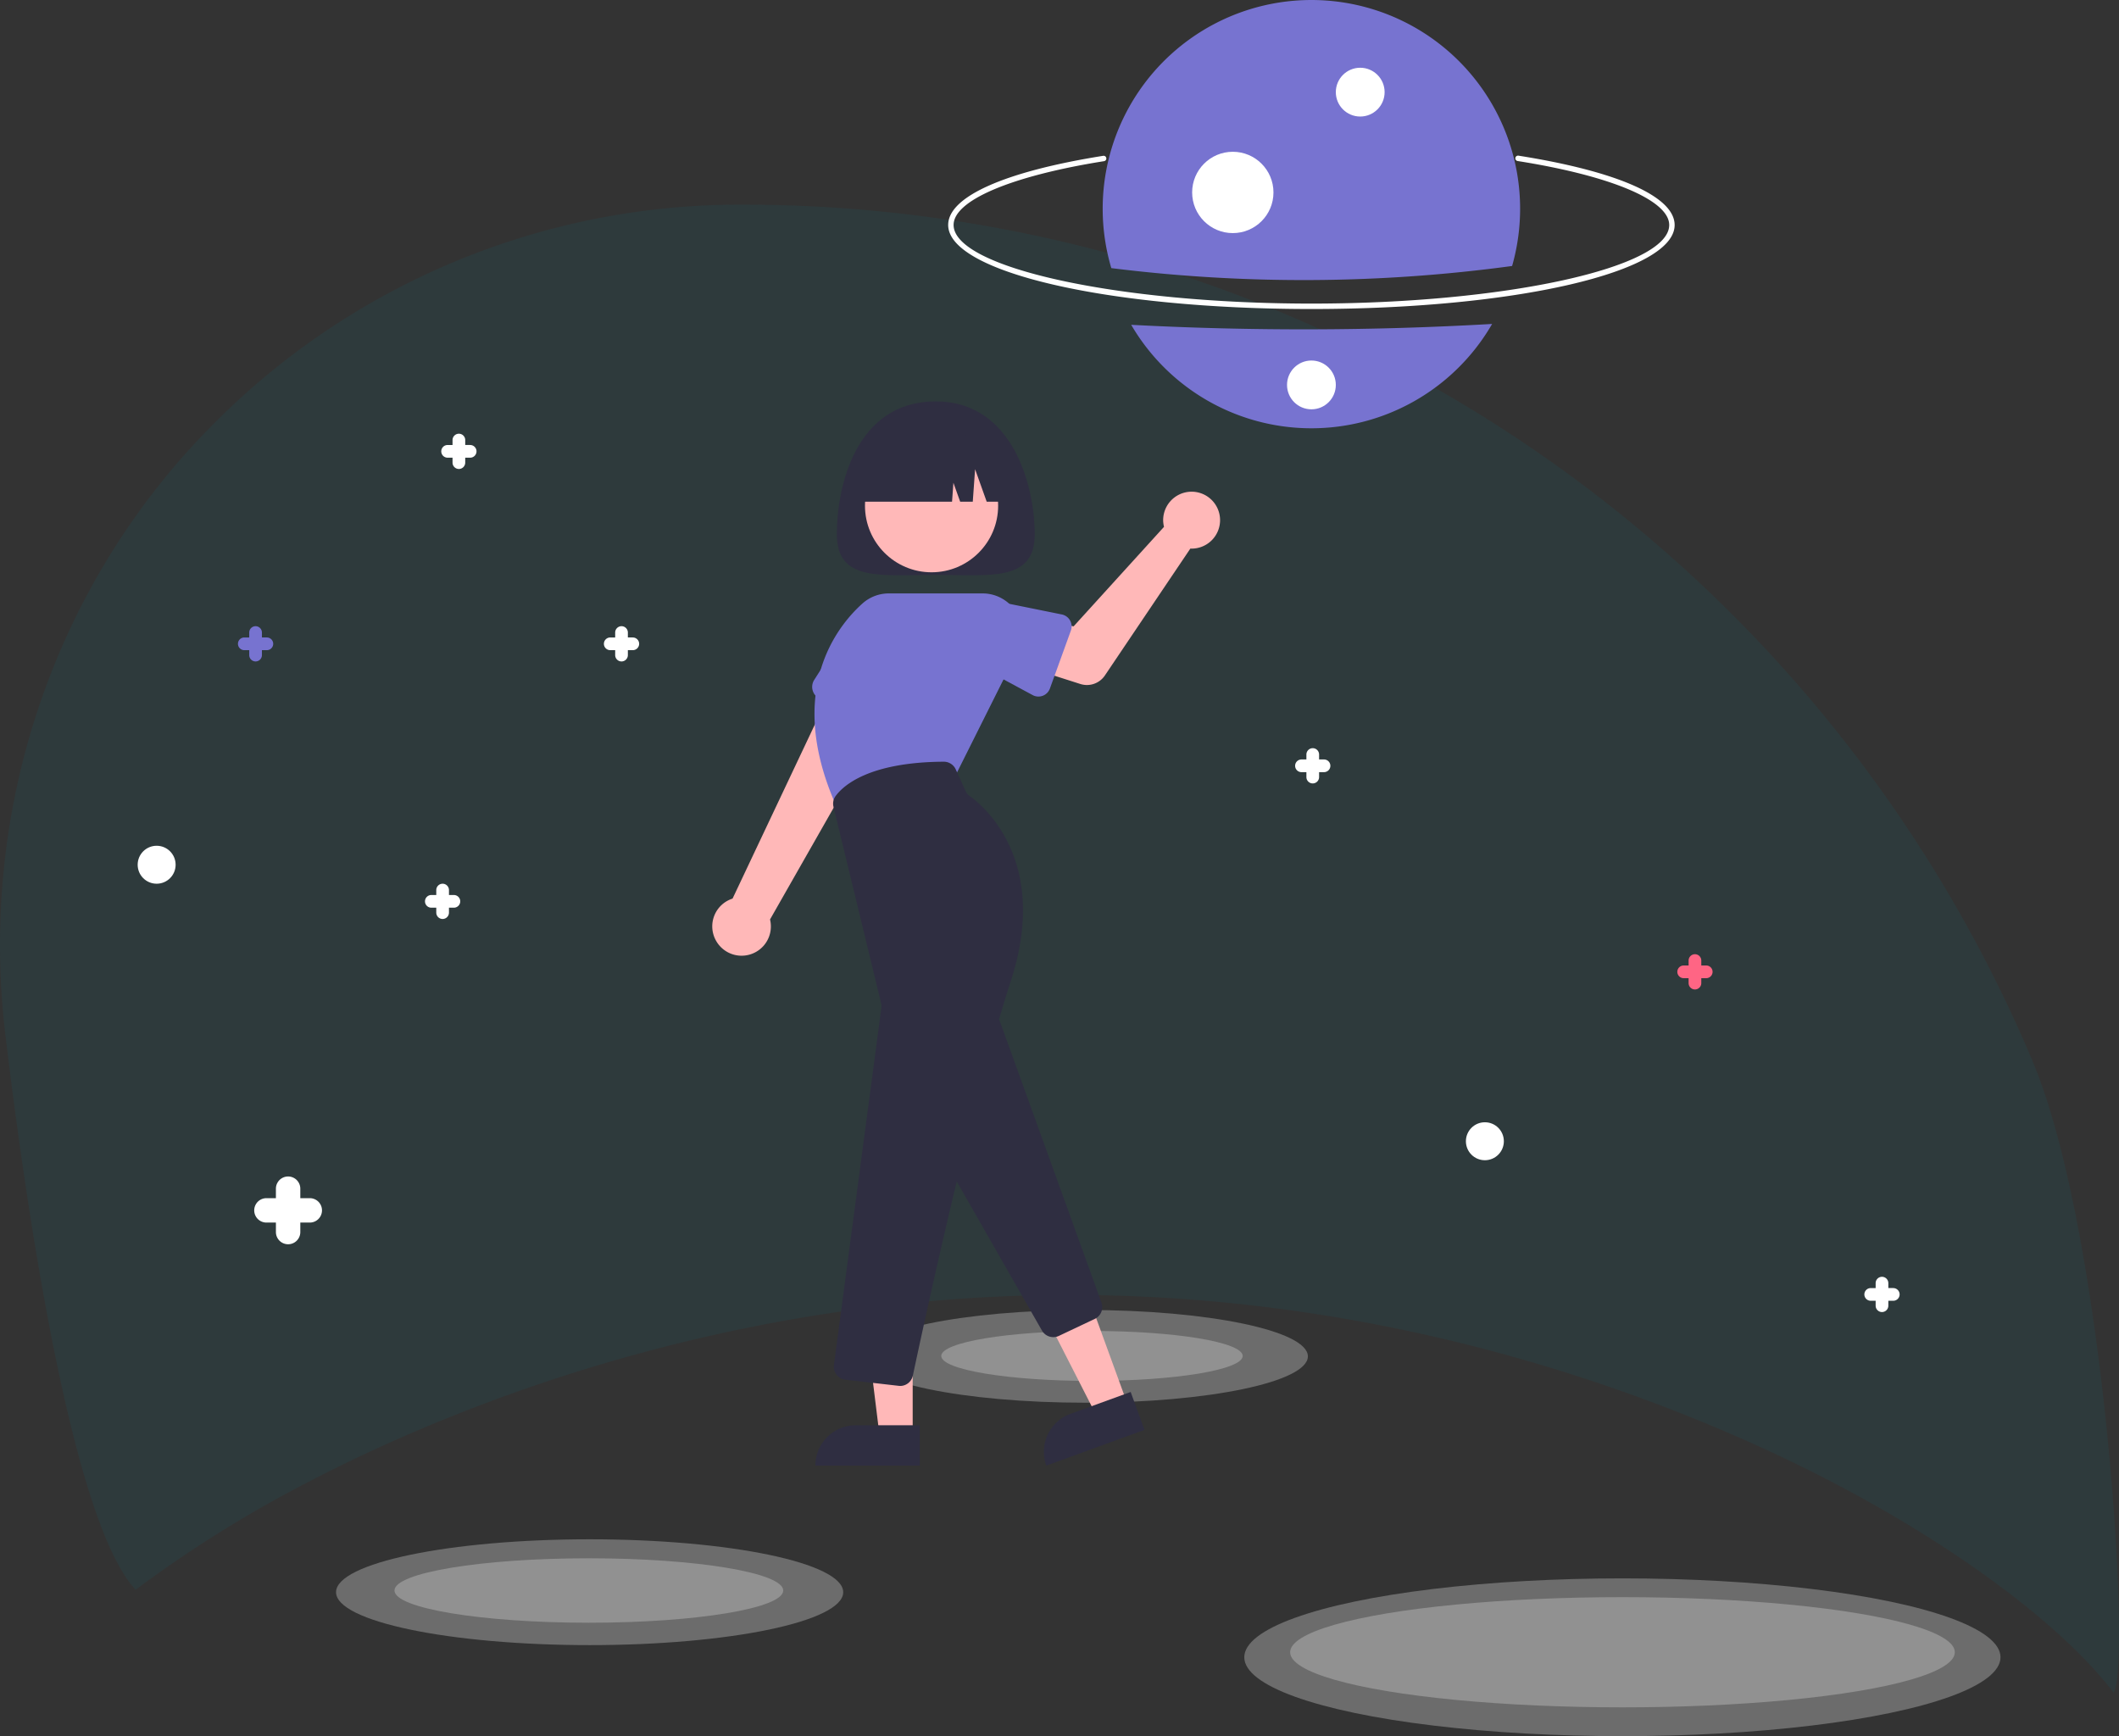 <svg xmlns="http://www.w3.org/2000/svg" width="450" height="368.67" viewBox="0 0 450 368.67">
  <rect x="0" y="0" width="450" height="368.67" fill="#333333" stroke="none"/>
  <g id="universe-illustration" transform="translate(0 -0.01)">
    <path id="Path_1716" data-name="Path 1716" d="M271.251,471.2c28.4-14.723,87.113-39.422,161.222-39.422S565.294,456.477,593.7,471.2c27.65,14.334,49.887,31.234,60.362,45.023,3.818-5.2-1.786-97.655-17.295-134.323A297.172,297.172,0,0,0,362.716,200.25a157.309,157.309,0,0,0-111.967,46.378q-.935.935-1.852,1.882c-32.822,33.906-48.148,81.077-42.552,127.934,3.984,33.36,13.8,103.137,27.674,117.932A264.117,264.117,0,0,1,271.251,471.2Z" transform="translate(-205.213 -156.784)" fill="#057e8f" opacity="0.1"/>
    <ellipse id="Ellipse_40" data-name="Ellipse 40" cx="47.186" cy="9.844" rx="47.186" ry="9.844" transform="translate(183.375 278.188)" fill="#f2f2f2" opacity="0.3"/>
    <path id="Path_1717" data-name="Path 1717" d="M632.142,214.743c-43.255,0-77.137-7.845-77.136-17.852,0-6,12.007-11.351,32.94-14.683a.576.576,0,0,1,.181,1.137c-19.719,3.138-31.969,8.329-31.97,13.546,0,9.049,34.8,16.7,75.984,16.7s75.987-7.638,75.988-16.687c0-5.239-12.327-10.444-32.172-13.584a.576.576,0,1,1,.18-1.137c21.063,3.333,33.144,8.7,33.143,14.721C709.28,206.911,675.4,214.747,632.142,214.743Z" transform="translate(-353.647 -149.114)" fill="#fff"/>
    <path id="Path_1718" data-name="Path 1718" d="M622.524,244.445a44.315,44.315,0,0,0,76.648-.186,697.661,697.661,0,0,1-76.648.186Z" transform="translate(-382.298 -175.459)" fill="#7773d0"/>
    <path id="Path_1719" data-name="Path 1719" d="M698.951,181.243a44.323,44.323,0,1,0-85.114.452A329.4,329.4,0,0,0,698.951,181.243Z" transform="translate(-377.833 -124.75)" fill="#7773d0"/>
    <circle id="Ellipse_41" data-name="Ellipse 41" cx="5.181" cy="5.181" r="5.181" transform="translate(283.681 14.395)" fill="#fff"/>
    <circle id="Ellipse_42" data-name="Ellipse 42" cx="8.635" cy="8.635" r="8.635" transform="translate(253.169 32.239)" fill="#fff"/>
    <circle id="Ellipse_43" data-name="Ellipse 43" cx="5.181" cy="5.181" r="5.181" transform="translate(273.319 76.566)" fill="#fff"/>
    <ellipse id="Ellipse_44" data-name="Ellipse 44" cx="32.009" cy="5.306" rx="32.009" ry="5.306" transform="translate(199.887 282.641)" fill="#e6e6e6" opacity="0.3"/>
    <ellipse id="Ellipse_45" data-name="Ellipse 45" cx="53.853" cy="11.235" rx="53.853" ry="11.235" transform="translate(71.363 326.88)" fill="#f2f2f2" opacity="0.3"/>
    <ellipse id="Ellipse_46" data-name="Ellipse 46" cx="80.298" cy="16.752" rx="80.298" ry="16.752" transform="translate(264.241 335.177)" fill="#f2f2f2" opacity="0.3"/>
    <ellipse id="Ellipse_47" data-name="Ellipse 47" cx="41.281" cy="6.843" rx="41.281" ry="6.843" transform="translate(83.771 330.911)" fill="#e6e6e6" opacity="0.3"/>
    <ellipse id="Ellipse_48" data-name="Ellipse 48" cx="70.577" cy="11.7" rx="70.577" ry="11.7" transform="translate(273.981 339.165)" fill="#e6e6e6" opacity="0.3"/>
    <circle id="Ellipse_49" data-name="Ellipse 49" cx="4.03" cy="4.03" r="4.03" transform="translate(29.236 179.608)" fill="#fff"/>
    <circle id="Ellipse_50" data-name="Ellipse 50" cx="4.03" cy="4.03" r="4.03" transform="translate(311.305 238.324)" fill="#fff"/>
    <path id="Path_1720" data-name="Path 1720" d="M513.933,301.037c0,10.174,9.407,8.635,21.011,8.635s21.011,1.539,21.011-8.635-4.6-28.207-21.011-28.207C517.963,272.83,513.933,290.863,513.933,301.037Z" transform="translate(-336.218 -187.583)" fill="#2f2e41"/>
    <path id="Path_1721" data-name="Path 1721" d="M468.683,427.479a6.184,6.184,0,0,1,3.6-8.773l24.072-50.922,11.011,7.721-27.124,47.626a6.218,6.218,0,0,1-11.558,4.347Z" transform="translate(-316.714 -227.877)" fill="#ffb8b8"/>
    <path id="Path_1722" data-name="Path 1722" d="M504.953,365.818a2.77,2.77,0,0,1,.318-2.287l7.484-11.733a7.7,7.7,0,1,1,14.078,6.246l-3.77,13.443a2.773,2.773,0,0,1-3.8,1.782l-12.784-5.717A2.77,2.77,0,0,1,504.953,365.818Z" transform="translate(-332.357 -219.15)" fill="#7773d0"/>
    <path id="Path_1723" data-name="Path 1723" d="M401.757,498.824l-6.632,2.415-12.469-24.43,9.787-3.564Z" transform="translate(-162.379 -200.816)" fill="#ffb8b8"/>
    <path id="Path_1724" data-name="Path 1724" d="M8.57,0H22.18V8.57H0A8.57,8.57,0,0,1,8.57,0Z" transform="matrix(0.94, -0.342, 0.342, 0.94, 219.266, 303.181)" fill="#2f2e41"/>
    <path id="Path_1725" data-name="Path 1725" d="M570.709,565.959l-25.264-44.211a2.776,2.776,0,0,1,.03-2.8l11.376-18.96a2.773,2.773,0,0,1,4.986.484l21.509,59.562a2.762,2.762,0,0,1-1.421,3.448l-7.621,3.61a2.748,2.748,0,0,1-1.177.264,2.787,2.787,0,0,1-2.418-1.394Z" transform="translate(-349.435 -283.405)" fill="#2f2e41"/>
    <circle id="Ellipse_51" data-name="Ellipse 51" cx="14.139" cy="14.139" r="14.139" transform="translate(183.691 93.259)" fill="#ffb8b8"/>
    <path id="Path_1726" data-name="Path 1726" d="M510.438,389.082c-11.134-24.689.091-38.487,5.433-43.274a8.38,8.38,0,0,1,5.6-2.142H541.39a8.391,8.391,0,0,1,7.505,12.143l-13.315,26.629-25.034,6.885Z" transform="translate(-332.719 -217.643)" fill="#7773d0"/>
    <path id="Path_1727" data-name="Path 1727" d="M329.021,509.209h-7.057l-3.357-27.221h10.416Z" transform="translate(-135.2 -204.526)" fill="#ffb8b8"/>
    <path id="Path_1728" data-name="Path 1728" d="M309.364,525.772h13.611v8.57h-22.18A8.57,8.57,0,0,1,309.364,525.772Z" transform="translate(-127.641 -223.106)" fill="#2f2e41"/>
    <path id="Path_1729" data-name="Path 1729" d="M526.466,538.273l-11.3-1.3a2.773,2.773,0,0,1-2.431-3.12l10.084-75.929a2.161,2.161,0,0,0-.042-.793l-10.136-41.818a2.74,2.74,0,0,1,.434-2.26c1.572-2.167,6.957-7.217,22.977-7.312h.017a2.783,2.783,0,0,1,2.531,1.627l2.137,4.7a2.166,2.166,0,0,0,.721.871c2.941,2.082,17.19,13.768,8.823,39.426-8.223,25.218-18.758,74.176-20.787,83.734a2.758,2.758,0,0,1-2.7,2.2A2.839,2.839,0,0,1,526.466,538.273Z" transform="translate(-335.636 -243.983)" fill="#2f2e41"/>
    <path id="Path_1730" data-name="Path 1730" d="M612.711,312.665a6.065,6.065,0,0,0,.157.941l-19.2,21.131-6.78-1.461-3.542,9.944,11.751,3.753a4.605,4.605,0,0,0,5.22-1.814l18.145-26.938a6.043,6.043,0,1,0-5.755-5.556Z" transform="translate(-365.674 -201.719)" fill="#ffb8b8"/>
    <path id="Path_1731" data-name="Path 1731" d="M582.338,352.627l-4.45,12.3a2.59,2.59,0,0,1-3.664,1.4l-11.483-6.187a7.194,7.194,0,1,1,4.934-13.516l12.743,2.58a2.59,2.59,0,0,1,1.921,3.42Z" transform="translate(-354.922 -218.713)" fill="#7773d0"/>
    <path id="Path_1732" data-name="Path 1732" d="M554.745,298.8h-5.592l-2.467-6.908-.493,6.908h-2.673l-1.439-4.03-.288,4.03h-19.86A14.967,14.967,0,0,1,536.9,283.83h2.878A14.967,14.967,0,0,1,554.745,298.8Z" transform="translate(-339.612 -192.251)" fill="#2f2e41"/>
    <path id="Path_1733" data-name="Path 1733" d="M310.8,563.355h-2.015V561.34a2.59,2.59,0,1,0-5.181,0v2.015H301.59a2.59,2.59,0,1,0,0,5.181h2.015v2.015a2.59,2.59,0,1,0,5.181,0v-2.015H310.8a2.59,2.59,0,1,0,0-5.181Z" transform="translate(-245.011 -308.913)" fill="#fff"/>
    <path id="Path_1734" data-name="Path 1734" d="M830.136,479.145h-1.048V478.1a1.347,1.347,0,1,0-2.694,0v1.048h-1.048a1.347,1.347,0,1,0,0,2.694h1.048v1.048a1.347,1.347,0,1,0,2.694,0v-1.048h1.048a1.347,1.347,0,1,0,0-2.694Z" transform="translate(-467.794 -274.116)" fill="#ff6584"/>
    <path id="Path_1735" data-name="Path 1735" d="M299.136,358.145h-1.048V357.1a1.347,1.347,0,1,0-2.694,0v1.048h-1.048a1.347,1.347,0,1,0,0,2.694h1.048v1.048a1.347,1.347,0,1,0,2.694,0v-1.048h1.048a1.347,1.347,0,0,0,0-2.694Z" transform="translate(-242.465 -222.77)" fill="#7773d0"/>
    <path id="Path_1736" data-name="Path 1736" d="M434.136,358.145h-1.048V357.1a1.347,1.347,0,1,0-2.694,0v1.048h-1.048a1.347,1.347,0,1,0,0,2.694h1.048v1.048a1.347,1.347,0,1,0,2.694,0v-1.048h1.048a1.347,1.347,0,0,0,0-2.694Z" transform="translate(-299.752 -222.77)" fill="#fff"/>
    <path id="Path_1737" data-name="Path 1737" d="M899.136,598.145h-1.048V597.1a1.347,1.347,0,0,0-2.694,0v1.048h-1.048a1.347,1.347,0,0,0,0,2.694h1.048v1.048a1.347,1.347,0,0,0,2.694,0v-1.048h1.048a1.347,1.347,0,1,0,0-2.694Z" transform="translate(-497.074 -324.614)" fill="#fff"/>
    <path id="Path_1738" data-name="Path 1738" d="M689.136,403.145h-1.048V402.1a1.347,1.347,0,0,0-2.694,0v1.048h-1.048a1.347,1.347,0,0,0,0,2.694h1.048v1.048a1.347,1.347,0,0,0,2.694,0v-1.048h1.048a1.347,1.347,0,1,0,0-2.694Z" transform="translate(-407.961 -241.866)" fill="#fff"/>
    <path id="Path_1739" data-name="Path 1739" d="M368.136,453.145h-1.048V452.1a1.347,1.347,0,0,0-2.694,0v1.048h-1.048a1.347,1.347,0,1,0,0,2.694h1.048v1.048a1.347,1.347,0,0,0,2.694,0v-1.048h1.048a1.347,1.347,0,0,0,0-2.694Z" transform="translate(-271.745 -263.083)" fill="#fff"/>
    <path id="Path_1740" data-name="Path 1740" d="M374.136,287.145h-1.048V286.1a1.347,1.347,0,1,0-2.694,0v1.048h-1.048a1.347,1.347,0,0,0,0,2.694h1.048v1.048a1.347,1.347,0,1,0,2.694,0v-1.048h1.048a1.347,1.347,0,1,0,0-2.694Z" transform="translate(-274.291 -192.642)" fill="#fff"/>
  </g>
</svg>
